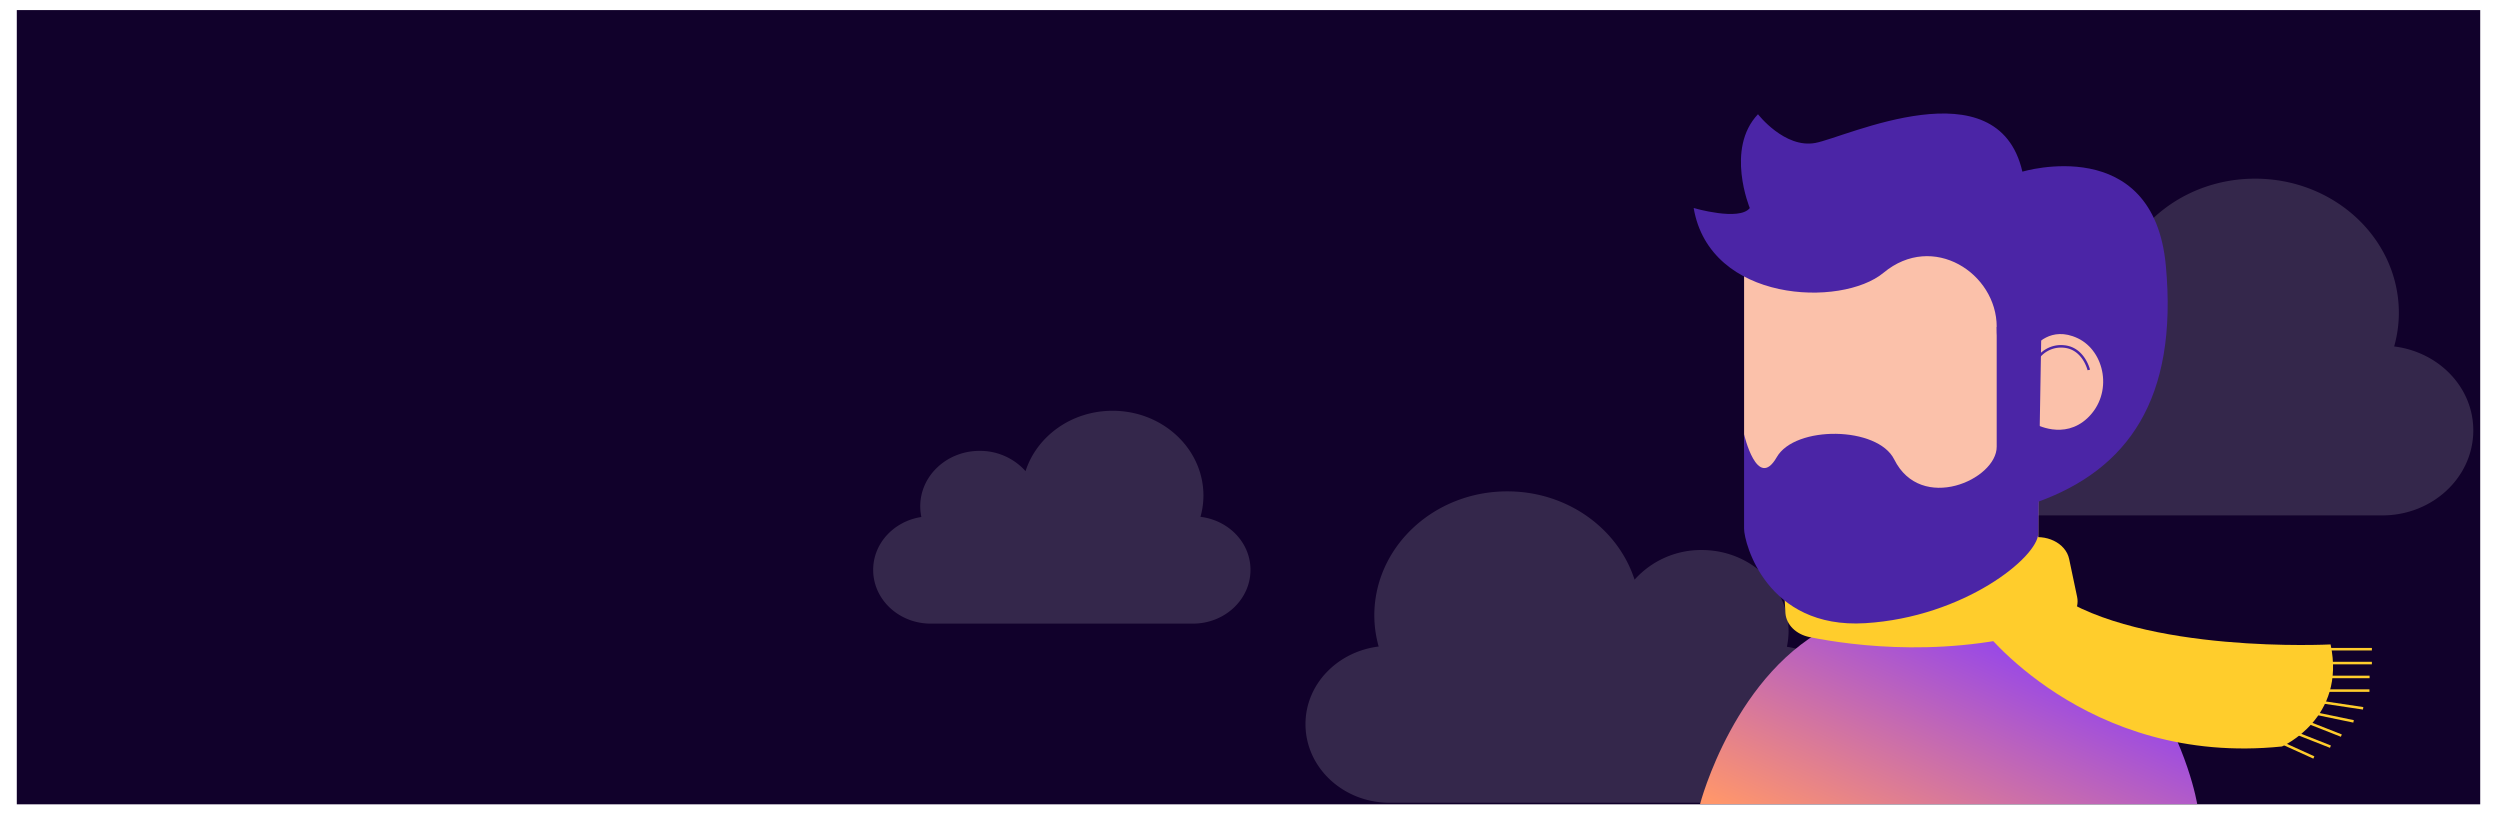 <svg xmlns="http://www.w3.org/2000/svg" xmlns:xlink="http://www.w3.org/1999/xlink" width="744.141" height="242.412" viewBox="0 0 744.141 242.412">
  <defs>
    <filter id="Path_144" x="2" y="0" width="739.251" height="242.412" filterUnits="userSpaceOnUse">
      <feOffset input="SourceAlpha"/>
      <feGaussianBlur stdDeviation="1" result="blur"/>
      <feFlood flood-color="#556d89" flood-opacity="0.502"/>
      <feComposite operator="in" in2="blur"/>
      <feComposite in="SourceGraphic"/>
    </filter>
    <clipPath id="clip-path">
      <rect id="Rectangle_11" data-name="Rectangle 11" width="744.141" height="223.344" rx="8.607" fill="none"/>
    </clipPath>
    <linearGradient id="linear-gradient" x1="0.811" y1="0.381" x2="0.138" y2="1.093" gradientUnits="objectBoundingBox">
      <stop offset="0" stop-color="#8b3ef7"/>
      <stop offset="1" stop-color="#ff966b"/>
    </linearGradient>
  </defs>
  <g id="Group_186" data-name="Group 186" transform="translate(0 3)">
    <g transform="matrix(1, 0, 0, 1, 0, -3)" filter="url(#Path_144)">
      <path id="Path_144-2" data-name="Path 144" d="M0,0H733.251V236.412H0Z" transform="translate(5 3)" fill="#11012b"/>
    </g>
    <g id="Group_54" data-name="Group 54" transform="translate(0 13)">
      <g id="Group_53" data-name="Group 53" clip-path="url(#clip-path)">
        <g id="Group_44" data-name="Group 44" transform="translate(259.912 37.18)" opacity="0.15">
          <path id="Path_27" data-name="Path 27" d="M354.6,196.2c9.46,0,17.131-7.162,17.131-16,0-8.118-6.5-14.751-14.889-15.789a23.428,23.428,0,0,0,.886-6.3c0-13.955-12.113-25.265-27.058-25.265-12.222,0-22.541,7.575-25.895,17.973A18.139,18.139,0,0,0,291.1,144.78c-9.757,0-17.669,7.387-17.669,16.5a15.634,15.634,0,0,0,.338,3.184c-8.126,1.245-14.347,7.791-14.347,15.737,0,8.837,7.666,16,17.128,16Z" transform="translate(-259.428 -63.757)" fill="#fff"/>
          <path id="Path_28" data-name="Path 28" d="M337.362,236.089c-13.84,0-25.062-10.478-25.062-23.405,0-11.875,9.5-21.58,21.782-23.1a34.385,34.385,0,0,1-1.295-9.225c0-20.414,17.72-36.96,39.582-36.96,17.88,0,32.977,11.082,37.883,26.292a26.545,26.545,0,0,1,19.99-8.832c14.276,0,25.851,10.8,25.851,24.142a22.847,22.847,0,0,1-.5,4.659c11.891,1.823,20.991,11.4,20.991,23.021,0,12.928-11.217,23.405-25.057,23.405Z" transform="translate(-183.625 -50.322)" fill="#fff"/>
          <path id="Path_29" data-name="Path 29" d="M535.813,202.681c14.967,0,27.1-11.33,27.1-25.312,0-12.841-10.28-23.335-23.556-24.976a37.119,37.119,0,0,0,1.4-9.975c0-22.076-19.163-39.97-42.8-39.97-19.336,0-35.661,11.984-40.966,28.435a28.706,28.706,0,0,0-21.619-9.555c-15.437,0-27.956,11.687-27.956,26.11a24.761,24.761,0,0,0,.538,5.037c-12.857,1.973-22.7,12.325-22.7,24.894,0,13.982,12.13,25.312,27.1,25.312Z" transform="translate(-86.633 -102.448)" fill="#fff"/>
        </g>
        <g id="Group_52" data-name="Group 52" transform="translate(504.132 17.795)">
          <g id="Group_51" data-name="Group 51">
            <g id="Group_50" data-name="Group 50">
              <g id="Group_49" data-name="Group 49">
                <g id="Group_45" data-name="Group 45" transform="translate(173.001 159.446)">
                  <line id="Line_20" data-name="Line 20" x2="16.035" transform="translate(12.839)" fill="none" stroke="#ffcd2c" stroke-miterlimit="10" stroke-width="0.75"/>
                  <line id="Line_21" data-name="Line 21" x2="16.035" transform="translate(12.839 4.12)" fill="none" stroke="#ffcd2c" stroke-miterlimit="10" stroke-width="0.75"/>
                  <line id="Line_22" data-name="Line 22" x2="16.035" transform="translate(12.157 8.244)" fill="none" stroke="#ffcd2c" stroke-miterlimit="10" stroke-width="0.75"/>
                  <line id="Line_23" data-name="Line 23" x2="16.035" transform="translate(12.114 12.313)" fill="none" stroke="#ffcd2c" stroke-miterlimit="10" stroke-width="0.75"/>
                  <line id="Line_24" data-name="Line 24" x2="16.035" y2="2.397" transform="translate(10.235 15.196)" fill="none" stroke="#ffcd2c" stroke-miterlimit="10" stroke-width="0.75"/>
                  <line id="Line_25" data-name="Line 25" x2="14.158" y2="2.936" transform="translate(9.268 18.546)" fill="none" stroke="#ffcd2c" stroke-miterlimit="10" stroke-width="0.75"/>
                  <line id="Line_26" data-name="Line 26" x2="12.964" y2="5.098" transform="translate(6.821 20.619)" fill="none" stroke="#ffcd2c" stroke-miterlimit="10" stroke-width="0.75"/>
                  <line id="Line_27" data-name="Line 27" x2="12.964" y2="5.098" transform="translate(3.576 23.909)" fill="none" stroke="#ffcd2c" stroke-miterlimit="10" stroke-width="0.75"/>
                  <line id="Line_28" data-name="Line 28" x2="11.6" y2="5.257" transform="translate(0 26.971)" fill="none" stroke="#ffcd2c" stroke-miterlimit="10" stroke-width="0.75"/>
                </g>
                <g id="Group_46" data-name="Group 46">
                  <path id="Path_30" data-name="Path 30" d="M349.845,208.312s10.363-39.895,40.36-53.743c38.988-18,78.183-3.725,92.4,17.8,12.553,19,15.22,35.947,15.22,35.947Z" transform="translate(-347.947 -2.764)" fill="url(#linear-gradient)"/>
                  <path id="Path_31" data-name="Path 31" d="M355.231,116.946v51.013c0,19.285,9.314,37.215,36.442,37.7l.9,16.262s28.985,11.934,50.224-3.132V124.13c0-21.176-22.271-32.519-45.552-32.519S355.231,100.309,355.231,116.946Z" transform="translate(-340.225 -72.481)" fill="#fbc1aa"/>
                  <path id="Path_32" data-name="Path 32" d="M384.124,155.818s31.19,41.82,89.782,35.785c0,0,19.16-8.321,14.48-30.376,0,0-55.917,2.914-82.205-15.187Z" transform="translate(-298.801 -3.204)" fill="#ffcd2c"/>
                  <path id="Path_33" data-name="Path 33" d="M360.06,151.629l.557,9.687c.256,3.409,3.142,6.3,7.2,7.114,12.955,2.611,42.675,6.593,73.461-3.255,4.315-1.38,6.948-4.977,6.162-8.709l-2.38-11.3c-1-4.757-6.931-7.625-12.524-6.077-12.015,3.325-33.889,5.959-62.653,4.991C364.243,143.89,360.04,145.833,360.06,151.629Z" transform="translate(-333.301 -12.586)" fill="#ffcd2c"/>
                  <path id="Path_34" data-name="Path 34" d="M451.526,162.6s-12.261,3.589-12.261-15.919c0-15.935-18.976-28.312-33.692-16.091-12.48,10.366-51.726,8.932-56.508-19.273,0,0,13.653,3.993,16.7,0,0,0-7.321-17.662,2.441-27.917,0,0,7.932,10.255,17.082,8.546s54.3-23.36,61.619,8.546c0,0,39.046-11.771,42.707,28.015s-11.4,60.586-38.09,70.27Z" transform="translate(-349.065 -83.194)" fill="#4b25a6"/>
                </g>
                <g id="Group_48" data-name="Group 48" transform="translate(101.597 65.635)">
                  <g id="Group_47" data-name="Group 47">
                    <path id="Path_35" data-name="Path 35" d="M390.811,138.809s8.6,4.943,15.661-1.759c7.7-7.312,5.176-19.885-2.94-23.728s-12.721,2.416-12.721,2.416Z" transform="translate(-390.811 -112.072)" fill="#fbc1aa"/>
                    <path id="Path_36" data-name="Path 36" d="M406.825,120.716s-1.528-6.48-7.41-6.993a8.5,8.5,0,0,0-8.6,4.907" transform="translate(-390.811 -110.022)" fill="none" stroke="#4b25a6" stroke-miterlimit="10" stroke-width="0.75"/>
                  </g>
                </g>
              </g>
              <path id="Path_37" data-name="Path 37" d="M430.425,111.129v35.69c0,9.821-22.531,19.805-30.5,3.789-4.952-9.955-29.54-10.171-34.972-.677-5.809,10.15-9.725-6.814-9.725-6.814v28.09c0,4.214,6.671,29.931,36.063,28.131s51.5-19.671,51.5-26.765.9-59.045.9-59.045Z" transform="translate(-340.225 -47.639)" fill="#4b25a6"/>
            </g>
          </g>
        </g>
      </g>
    </g>
  </g>
</svg>
